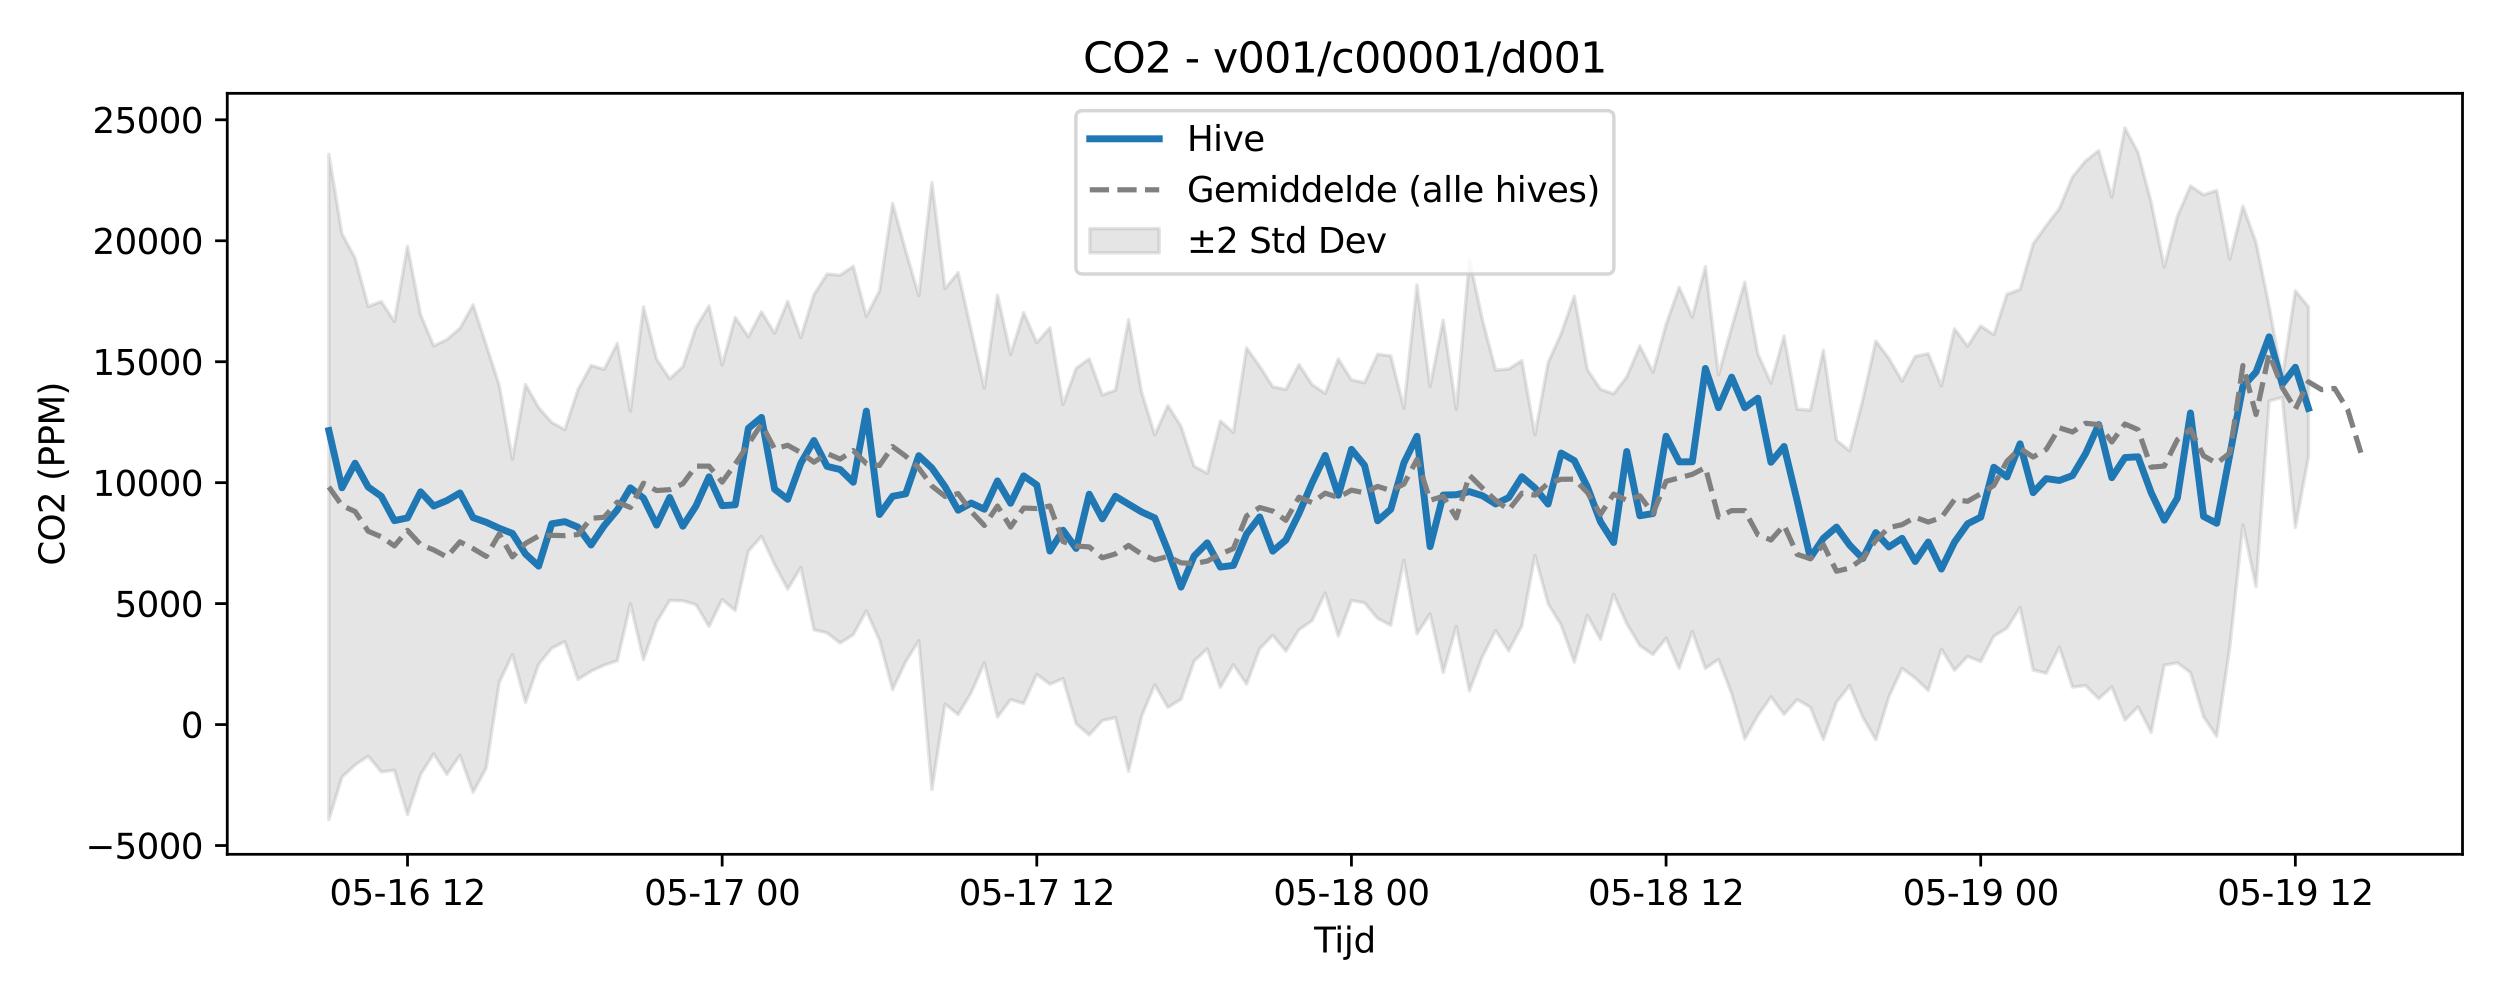 <?xml version="1.0" encoding="utf-8" standalone="no"?>
<!DOCTYPE svg PUBLIC "-//W3C//DTD SVG 1.1//EN"
  "http://www.w3.org/Graphics/SVG/1.1/DTD/svg11.dtd">
<svg xmlns:xlink="http://www.w3.org/1999/xlink" width="720pt" height="288pt" viewBox="0 0 720 288" xmlns="http://www.w3.org/2000/svg" version="1.1">
 <defs>
  <style type="text/css">*{stroke-linejoin: round; stroke-linecap: butt}</style>
 </defs>
 <g id="figure_1">
  <g id="patch_1">
   <path d="M 0 288 
L 720 288 
L 720 0 
L 0 0 
z
" style="fill: #ffffff"/>
  </g>
  <g id="axes_1">
   <g id="patch_2">
    <path d="M 65.45 246.04 
L 709.2 246.04 
L 709.2 26.88 
L 65.45 26.88 
z
" style="fill: #ffffff"/>
   </g>
   <g id="FillBetweenPolyCollection_1">
    <defs>
     <path id="m7e5bcd04ee" d="M 94.711 -243.594 
L 94.711 -51.922 
L 98.487 -64.164 
L 102.263 -67.696 
L 106.038 -70.227 
L 109.814 -65.694 
L 113.59 -66.175 
L 117.365 -53.387 
L 121.141 -64.97 
L 124.917 -70.873 
L 128.692 -64.982 
L 132.468 -70.476 
L 136.244 -59.813 
L 140.019 -66.804 
L 143.795 -91.47 
L 147.571 -99.486 
L 151.346 -85.721 
L 155.122 -96.659 
L 158.898 -101.308 
L 162.673 -103.199 
L 166.449 -92.316 
L 170.225 -94.684 
L 174 -96.439 
L 177.776 -97.696 
L 181.552 -114.084 
L 185.327 -98.012 
L 189.103 -108.879 
L 192.879 -115.066 
L 196.654 -114.958 
L 200.43 -113.868 
L 204.205 -107.589 
L 207.981 -115.346 
L 211.757 -112.155 
L 215.532 -129.236 
L 219.308 -133.543 
L 223.084 -125.409 
L 226.859 -118.309 
L 230.635 -124.544 
L 234.411 -106.637 
L 238.186 -105.705 
L 241.962 -102.801 
L 245.738 -105.194 
L 249.513 -112.061 
L 253.289 -103.623 
L 257.065 -89.389 
L 260.84 -97.438 
L 264.616 -103.489 
L 268.392 -60.61 
L 272.167 -85.217 
L 275.943 -82.195 
L 279.719 -88.502 
L 283.494 -97.087 
L 287.27 -81.496 
L 291.046 -86.486 
L 294.821 -85.393 
L 298.597 -93.774 
L 302.373 -90.931 
L 306.148 -92.563 
L 309.924 -79.528 
L 313.7 -76.344 
L 317.475 -80.465 
L 321.251 -81.334 
L 325.027 -65.903 
L 328.802 -81.763 
L 332.578 -90.772 
L 336.354 -84.257 
L 340.129 -86.598 
L 343.905 -97.609 
L 347.681 -101.098 
L 351.456 -90.055 
L 355.232 -96.554 
L 359.008 -90.985 
L 362.783 -101.137 
L 366.559 -105.014 
L 370.335 -100.477 
L 374.11 -106.615 
L 377.886 -109.271 
L 381.662 -117.225 
L 385.437 -104.787 
L 389.213 -115.076 
L 392.988 -114.368 
L 396.764 -109.854 
L 400.54 -107.94 
L 404.315 -126.655 
L 408.091 -105.477 
L 411.867 -111.17 
L 415.642 -94.335 
L 419.418 -107.558 
L 423.194 -89.057 
L 426.969 -99.004 
L 430.745 -106.38 
L 434.521 -100.55 
L 438.296 -107.745 
L 442.072 -128.007 
L 445.848 -114.125 
L 449.623 -107.976 
L 453.399 -97.292 
L 457.175 -110.755 
L 460.95 -103.85 
L 464.726 -116.826 
L 468.502 -108.381 
L 472.277 -102.057 
L 476.053 -99.458 
L 479.829 -104.203 
L 483.604 -95.532 
L 487.38 -106.114 
L 491.156 -95.494 
L 494.931 -98.111 
L 498.707 -88.274 
L 502.483 -75.185 
L 506.258 -81.908 
L 510.034 -87.305 
L 513.81 -82.26 
L 517.585 -86.531 
L 521.361 -84.303 
L 525.137 -75.047 
L 528.912 -85.761 
L 532.688 -90.575 
L 536.464 -81.465 
L 540.239 -74.988 
L 544.015 -87.355 
L 547.791 -95.524 
L 551.566 -92.714 
L 555.342 -89.153 
L 559.118 -101.03 
L 562.893 -94.96 
L 566.669 -98.956 
L 570.445 -97.463 
L 574.22 -104.774 
L 577.996 -107.079 
L 581.771 -113.07 
L 585.547 -95.026 
L 589.323 -94.114 
L 593.098 -101.659 
L 596.874 -90.105 
L 600.65 -90.571 
L 604.425 -86.756 
L 608.201 -90.157 
L 611.977 -80.61 
L 615.752 -84.43 
L 619.528 -77.086 
L 623.304 -96.419 
L 627.079 -97.096 
L 630.855 -94.296 
L 634.631 -81.573 
L 638.406 -75.954 
L 642.182 -101.644 
L 645.958 -136.823 
L 649.733 -119.06 
L 653.509 -172.513 
L 657.285 -173.565 
L 661.06 -136.109 
L 664.836 -156.439 
L 664.836 -199.62 
L 664.836 -199.62 
L 661.06 -204.244 
L 657.285 -179.197 
L 653.509 -199.811 
L 649.733 -218.192 
L 645.958 -228.609 
L 642.182 -213.417 
L 638.406 -233.15 
L 634.631 -231.897 
L 630.855 -234.45 
L 627.079 -225.65 
L 623.304 -211.122 
L 619.528 -229.819 
L 615.752 -244.087 
L 611.977 -251.158 
L 608.201 -231.259 
L 604.425 -244.641 
L 600.65 -241.64 
L 596.874 -237.058 
L 593.098 -227.938 
L 589.323 -223.046 
L 585.547 -217.723 
L 581.771 -204.636 
L 577.996 -203.256 
L 574.22 -191.615 
L 570.445 -194.122 
L 566.669 -188.303 
L 562.893 -193.283 
L 559.118 -176.864 
L 555.342 -186.15 
L 551.566 -185.352 
L 547.791 -178.275 
L 544.015 -184.773 
L 540.239 -189.777 
L 536.464 -172.798 
L 532.688 -158.169 
L 528.912 -161.219 
L 525.137 -187.154 
L 521.361 -169.896 
L 517.585 -170.165 
L 513.81 -191.211 
L 510.034 -177.655 
L 506.258 -186.115 
L 502.483 -206.71 
L 498.707 -193.614 
L 494.931 -180.063 
L 491.156 -211.194 
L 487.38 -196.664 
L 483.604 -205.276 
L 479.829 -194.558 
L 476.053 -180.811 
L 472.277 -188.342 
L 468.502 -179.464 
L 464.726 -174.556 
L 460.95 -175.899 
L 457.175 -181.556 
L 453.399 -202.719 
L 449.623 -191.953 
L 445.848 -183.532 
L 442.072 -162.787 
L 438.296 -184.149 
L 434.521 -181.744 
L 430.745 -181.421 
L 426.969 -195.799 
L 423.194 -213.248 
L 419.418 -170.132 
L 415.642 -195.783 
L 411.867 -176.68 
L 408.091 -205.919 
L 404.315 -170.486 
L 400.54 -185.491 
L 396.764 -186.006 
L 392.988 -177.776 
L 389.213 -178.605 
L 385.437 -184.628 
L 381.662 -174.722 
L 377.886 -177.218 
L 374.11 -183.003 
L 370.335 -175.836 
L 366.559 -176.603 
L 362.783 -182.518 
L 359.008 -187.818 
L 355.232 -163.47 
L 351.456 -166.779 
L 347.681 -151.697 
L 343.905 -153.739 
L 340.129 -165.234 
L 336.354 -171.193 
L 332.578 -162.746 
L 328.802 -175.031 
L 325.027 -195.927 
L 321.251 -175.615 
L 317.475 -174.246 
L 313.7 -184.636 
L 309.924 -181.943 
L 306.148 -171.52 
L 302.373 -193.622 
L 298.597 -189.305 
L 294.821 -197.972 
L 291.046 -185.922 
L 287.27 -203.016 
L 283.494 -176.248 
L 279.719 -192.835 
L 275.943 -209.479 
L 272.167 -204.866 
L 268.392 -235.44 
L 264.616 -202.851 
L 260.84 -215.826 
L 257.065 -229.396 
L 253.289 -204.226 
L 249.513 -196.92 
L 245.738 -211.309 
L 241.962 -208.769 
L 238.186 -209.078 
L 234.411 -203.144 
L 230.635 -190.796 
L 226.859 -201.214 
L 223.084 -192.038 
L 219.308 -198.181 
L 215.532 -190.987 
L 211.757 -196.584 
L 207.981 -182.957 
L 204.205 -199.916 
L 200.43 -193.663 
L 196.654 -182.402 
L 192.879 -178.887 
L 189.103 -184.567 
L 185.327 -199.667 
L 181.552 -169.621 
L 177.776 -189.096 
L 174 -181.621 
L 170.225 -182.762 
L 166.449 -175.771 
L 162.673 -164.275 
L 158.898 -166.335 
L 155.122 -170.628 
L 151.346 -177.264 
L 147.571 -155.763 
L 143.795 -176.991 
L 140.019 -188.7 
L 136.244 -200.196 
L 132.468 -193.436 
L 128.692 -190.216 
L 124.917 -188.375 
L 121.141 -197.322 
L 117.365 -217.115 
L 113.59 -195.411 
L 109.814 -201.14 
L 106.038 -199.782 
L 102.263 -213.688 
L 98.487 -220.651 
L 94.711 -243.594 
z
" style="stroke: #808080; stroke-opacity: 0.2"/>
    </defs>
    <g clip-path="url(#p4e54405ef0)">
     <use xlink:href="#m7e5bcd04ee" x="0" y="288" style="fill: #808080; fill-opacity: 0.2; stroke: #808080; stroke-opacity: 0.2"/>
    </g>
   </g>
   <g id="matplotlib.axis_1">
    <g id="xtick_1">
     <g id="line2d_1">
      <defs>
       <path id="m2f3c92dc41" d="M 0 0 
L 0 3.5 
" style="stroke: #000000; stroke-width: 0.8"/>
      </defs>
      <g>
       <use xlink:href="#m2f3c92dc41" x="117.365" y="246.04" style="stroke: #000000; stroke-width: 0.8"/>
      </g>
     </g>
     <g id="text_1">
      <!-- 05-16 12 -->
      <g transform="translate(94.885 260.638) scale(0.1 -0.1)">
       <defs>
        <path id="DejaVuSans-30" d="M 2034 4250 
Q 1547 4250 1301 3770 
Q 1056 3291 1056 2328 
Q 1056 1369 1301 889 
Q 1547 409 2034 409 
Q 2525 409 2770 889 
Q 3016 1369 3016 2328 
Q 3016 3291 2770 3770 
Q 2525 4250 2034 4250 
z
M 2034 4750 
Q 2819 4750 3233 4129 
Q 3647 3509 3647 2328 
Q 3647 1150 3233 529 
Q 2819 -91 2034 -91 
Q 1250 -91 836 529 
Q 422 1150 422 2328 
Q 422 3509 836 4129 
Q 1250 4750 2034 4750 
z
" transform="scale(0.016)"/>
        <path id="DejaVuSans-35" d="M 691 4666 
L 3169 4666 
L 3169 4134 
L 1269 4134 
L 1269 2991 
Q 1406 3038 1543 3061 
Q 1681 3084 1819 3084 
Q 2600 3084 3056 2656 
Q 3513 2228 3513 1497 
Q 3513 744 3044 326 
Q 2575 -91 1722 -91 
Q 1428 -91 1123 -41 
Q 819 9 494 109 
L 494 744 
Q 775 591 1075 516 
Q 1375 441 1709 441 
Q 2250 441 2565 725 
Q 2881 1009 2881 1497 
Q 2881 1984 2565 2268 
Q 2250 2553 1709 2553 
Q 1456 2553 1204 2497 
Q 953 2441 691 2322 
L 691 4666 
z
" transform="scale(0.016)"/>
        <path id="DejaVuSans-2d" d="M 313 2009 
L 1997 2009 
L 1997 1497 
L 313 1497 
L 313 2009 
z
" transform="scale(0.016)"/>
        <path id="DejaVuSans-31" d="M 794 531 
L 1825 531 
L 1825 4091 
L 703 3866 
L 703 4441 
L 1819 4666 
L 2450 4666 
L 2450 531 
L 3481 531 
L 3481 0 
L 794 0 
L 794 531 
z
" transform="scale(0.016)"/>
        <path id="DejaVuSans-36" d="M 2113 2584 
Q 1688 2584 1439 2293 
Q 1191 2003 1191 1497 
Q 1191 994 1439 701 
Q 1688 409 2113 409 
Q 2538 409 2786 701 
Q 3034 994 3034 1497 
Q 3034 2003 2786 2293 
Q 2538 2584 2113 2584 
z
M 3366 4563 
L 3366 3988 
Q 3128 4100 2886 4159 
Q 2644 4219 2406 4219 
Q 1781 4219 1451 3797 
Q 1122 3375 1075 2522 
Q 1259 2794 1537 2939 
Q 1816 3084 2150 3084 
Q 2853 3084 3261 2657 
Q 3669 2231 3669 1497 
Q 3669 778 3244 343 
Q 2819 -91 2113 -91 
Q 1303 -91 875 529 
Q 447 1150 447 2328 
Q 447 3434 972 4092 
Q 1497 4750 2381 4750 
Q 2619 4750 2861 4703 
Q 3103 4656 3366 4563 
z
" transform="scale(0.016)"/>
        <path id="DejaVuSans-20" transform="scale(0.016)"/>
        <path id="DejaVuSans-32" d="M 1228 531 
L 3431 531 
L 3431 0 
L 469 0 
L 469 531 
Q 828 903 1448 1529 
Q 2069 2156 2228 2338 
Q 2531 2678 2651 2914 
Q 2772 3150 2772 3378 
Q 2772 3750 2511 3984 
Q 2250 4219 1831 4219 
Q 1534 4219 1204 4116 
Q 875 4013 500 3803 
L 500 4441 
Q 881 4594 1212 4672 
Q 1544 4750 1819 4750 
Q 2544 4750 2975 4387 
Q 3406 4025 3406 3419 
Q 3406 3131 3298 2873 
Q 3191 2616 2906 2266 
Q 2828 2175 2409 1742 
Q 1991 1309 1228 531 
z
" transform="scale(0.016)"/>
       </defs>
       <use xlink:href="#DejaVuSans-30"/>
       <use xlink:href="#DejaVuSans-35" transform="translate(63.623 0)"/>
       <use xlink:href="#DejaVuSans-2d" transform="translate(127.246 0)"/>
       <use xlink:href="#DejaVuSans-31" transform="translate(163.33 0)"/>
       <use xlink:href="#DejaVuSans-36" transform="translate(226.953 0)"/>
       <use xlink:href="#DejaVuSans-20" transform="translate(290.576 0)"/>
       <use xlink:href="#DejaVuSans-31" transform="translate(322.363 0)"/>
       <use xlink:href="#DejaVuSans-32" transform="translate(385.986 0)"/>
      </g>
     </g>
    </g>
    <g id="xtick_2">
     <g id="line2d_2">
      <g>
       <use xlink:href="#m2f3c92dc41" x="207.981" y="246.04" style="stroke: #000000; stroke-width: 0.8"/>
      </g>
     </g>
     <g id="text_2">
      <!-- 05-17 00 -->
      <g transform="translate(185.501 260.638) scale(0.1 -0.1)">
       <defs>
        <path id="DejaVuSans-37" d="M 525 4666 
L 3525 4666 
L 3525 4397 
L 1831 0 
L 1172 0 
L 2766 4134 
L 525 4134 
L 525 4666 
z
" transform="scale(0.016)"/>
       </defs>
       <use xlink:href="#DejaVuSans-30"/>
       <use xlink:href="#DejaVuSans-35" transform="translate(63.623 0)"/>
       <use xlink:href="#DejaVuSans-2d" transform="translate(127.246 0)"/>
       <use xlink:href="#DejaVuSans-31" transform="translate(163.33 0)"/>
       <use xlink:href="#DejaVuSans-37" transform="translate(226.953 0)"/>
       <use xlink:href="#DejaVuSans-20" transform="translate(290.576 0)"/>
       <use xlink:href="#DejaVuSans-30" transform="translate(322.363 0)"/>
       <use xlink:href="#DejaVuSans-30" transform="translate(385.986 0)"/>
      </g>
     </g>
    </g>
    <g id="xtick_3">
     <g id="line2d_3">
      <g>
       <use xlink:href="#m2f3c92dc41" x="298.597" y="246.04" style="stroke: #000000; stroke-width: 0.8"/>
      </g>
     </g>
     <g id="text_3">
      <!-- 05-17 12 -->
      <g transform="translate(276.117 260.638) scale(0.1 -0.1)">
       <use xlink:href="#DejaVuSans-30"/>
       <use xlink:href="#DejaVuSans-35" transform="translate(63.623 0)"/>
       <use xlink:href="#DejaVuSans-2d" transform="translate(127.246 0)"/>
       <use xlink:href="#DejaVuSans-31" transform="translate(163.33 0)"/>
       <use xlink:href="#DejaVuSans-37" transform="translate(226.953 0)"/>
       <use xlink:href="#DejaVuSans-20" transform="translate(290.576 0)"/>
       <use xlink:href="#DejaVuSans-31" transform="translate(322.363 0)"/>
       <use xlink:href="#DejaVuSans-32" transform="translate(385.986 0)"/>
      </g>
     </g>
    </g>
    <g id="xtick_4">
     <g id="line2d_4">
      <g>
       <use xlink:href="#m2f3c92dc41" x="389.213" y="246.04" style="stroke: #000000; stroke-width: 0.8"/>
      </g>
     </g>
     <g id="text_4">
      <!-- 05-18 00 -->
      <g transform="translate(366.732 260.638) scale(0.1 -0.1)">
       <defs>
        <path id="DejaVuSans-38" d="M 2034 2216 
Q 1584 2216 1326 1975 
Q 1069 1734 1069 1313 
Q 1069 891 1326 650 
Q 1584 409 2034 409 
Q 2484 409 2743 651 
Q 3003 894 3003 1313 
Q 3003 1734 2745 1975 
Q 2488 2216 2034 2216 
z
M 1403 2484 
Q 997 2584 770 2862 
Q 544 3141 544 3541 
Q 544 4100 942 4425 
Q 1341 4750 2034 4750 
Q 2731 4750 3128 4425 
Q 3525 4100 3525 3541 
Q 3525 3141 3298 2862 
Q 3072 2584 2669 2484 
Q 3125 2378 3379 2068 
Q 3634 1759 3634 1313 
Q 3634 634 3220 271 
Q 2806 -91 2034 -91 
Q 1263 -91 848 271 
Q 434 634 434 1313 
Q 434 1759 690 2068 
Q 947 2378 1403 2484 
z
M 1172 3481 
Q 1172 3119 1398 2916 
Q 1625 2713 2034 2713 
Q 2441 2713 2670 2916 
Q 2900 3119 2900 3481 
Q 2900 3844 2670 4047 
Q 2441 4250 2034 4250 
Q 1625 4250 1398 4047 
Q 1172 3844 1172 3481 
z
" transform="scale(0.016)"/>
       </defs>
       <use xlink:href="#DejaVuSans-30"/>
       <use xlink:href="#DejaVuSans-35" transform="translate(63.623 0)"/>
       <use xlink:href="#DejaVuSans-2d" transform="translate(127.246 0)"/>
       <use xlink:href="#DejaVuSans-31" transform="translate(163.33 0)"/>
       <use xlink:href="#DejaVuSans-38" transform="translate(226.953 0)"/>
       <use xlink:href="#DejaVuSans-20" transform="translate(290.576 0)"/>
       <use xlink:href="#DejaVuSans-30" transform="translate(322.363 0)"/>
       <use xlink:href="#DejaVuSans-30" transform="translate(385.986 0)"/>
      </g>
     </g>
    </g>
    <g id="xtick_5">
     <g id="line2d_5">
      <g>
       <use xlink:href="#m2f3c92dc41" x="479.829" y="246.04" style="stroke: #000000; stroke-width: 0.8"/>
      </g>
     </g>
     <g id="text_5">
      <!-- 05-18 12 -->
      <g transform="translate(457.348 260.638) scale(0.1 -0.1)">
       <use xlink:href="#DejaVuSans-30"/>
       <use xlink:href="#DejaVuSans-35" transform="translate(63.623 0)"/>
       <use xlink:href="#DejaVuSans-2d" transform="translate(127.246 0)"/>
       <use xlink:href="#DejaVuSans-31" transform="translate(163.33 0)"/>
       <use xlink:href="#DejaVuSans-38" transform="translate(226.953 0)"/>
       <use xlink:href="#DejaVuSans-20" transform="translate(290.576 0)"/>
       <use xlink:href="#DejaVuSans-31" transform="translate(322.363 0)"/>
       <use xlink:href="#DejaVuSans-32" transform="translate(385.986 0)"/>
      </g>
     </g>
    </g>
    <g id="xtick_6">
     <g id="line2d_6">
      <g>
       <use xlink:href="#m2f3c92dc41" x="570.445" y="246.04" style="stroke: #000000; stroke-width: 0.8"/>
      </g>
     </g>
     <g id="text_6">
      <!-- 05-19 00 -->
      <g transform="translate(547.964 260.638) scale(0.1 -0.1)">
       <defs>
        <path id="DejaVuSans-39" d="M 703 97 
L 703 672 
Q 941 559 1184 500 
Q 1428 441 1663 441 
Q 2288 441 2617 861 
Q 2947 1281 2994 2138 
Q 2813 1869 2534 1725 
Q 2256 1581 1919 1581 
Q 1219 1581 811 2004 
Q 403 2428 403 3163 
Q 403 3881 828 4315 
Q 1253 4750 1959 4750 
Q 2769 4750 3195 4129 
Q 3622 3509 3622 2328 
Q 3622 1225 3098 567 
Q 2575 -91 1691 -91 
Q 1453 -91 1209 -44 
Q 966 3 703 97 
z
M 1959 2075 
Q 2384 2075 2632 2365 
Q 2881 2656 2881 3163 
Q 2881 3666 2632 3958 
Q 2384 4250 1959 4250 
Q 1534 4250 1286 3958 
Q 1038 3666 1038 3163 
Q 1038 2656 1286 2365 
Q 1534 2075 1959 2075 
z
" transform="scale(0.016)"/>
       </defs>
       <use xlink:href="#DejaVuSans-30"/>
       <use xlink:href="#DejaVuSans-35" transform="translate(63.623 0)"/>
       <use xlink:href="#DejaVuSans-2d" transform="translate(127.246 0)"/>
       <use xlink:href="#DejaVuSans-31" transform="translate(163.33 0)"/>
       <use xlink:href="#DejaVuSans-39" transform="translate(226.953 0)"/>
       <use xlink:href="#DejaVuSans-20" transform="translate(290.576 0)"/>
       <use xlink:href="#DejaVuSans-30" transform="translate(322.363 0)"/>
       <use xlink:href="#DejaVuSans-30" transform="translate(385.986 0)"/>
      </g>
     </g>
    </g>
    <g id="xtick_7">
     <g id="line2d_7">
      <g>
       <use xlink:href="#m2f3c92dc41" x="661.06" y="246.04" style="stroke: #000000; stroke-width: 0.8"/>
      </g>
     </g>
     <g id="text_7">
      <!-- 05-19 12 -->
      <g transform="translate(638.58 260.638) scale(0.1 -0.1)">
       <use xlink:href="#DejaVuSans-30"/>
       <use xlink:href="#DejaVuSans-35" transform="translate(63.623 0)"/>
       <use xlink:href="#DejaVuSans-2d" transform="translate(127.246 0)"/>
       <use xlink:href="#DejaVuSans-31" transform="translate(163.33 0)"/>
       <use xlink:href="#DejaVuSans-39" transform="translate(226.953 0)"/>
       <use xlink:href="#DejaVuSans-20" transform="translate(290.576 0)"/>
       <use xlink:href="#DejaVuSans-31" transform="translate(322.363 0)"/>
       <use xlink:href="#DejaVuSans-32" transform="translate(385.986 0)"/>
      </g>
     </g>
    </g>
    <g id="text_8">
     <!-- Tijd -->
     <g transform="translate(378.475 274.317) scale(0.1 -0.1)">
      <defs>
       <path id="DejaVuSans-54" d="M -19 4666 
L 3928 4666 
L 3928 4134 
L 2272 4134 
L 2272 0 
L 1638 0 
L 1638 4134 
L -19 4134 
L -19 4666 
z
" transform="scale(0.016)"/>
       <path id="DejaVuSans-69" d="M 603 3500 
L 1178 3500 
L 1178 0 
L 603 0 
L 603 3500 
z
M 603 4863 
L 1178 4863 
L 1178 4134 
L 603 4134 
L 603 4863 
z
" transform="scale(0.016)"/>
       <path id="DejaVuSans-6a" d="M 603 3500 
L 1178 3500 
L 1178 -63 
Q 1178 -731 923 -1031 
Q 669 -1331 103 -1331 
L -116 -1331 
L -116 -844 
L 38 -844 
Q 366 -844 484 -692 
Q 603 -541 603 -63 
L 603 3500 
z
M 603 4863 
L 1178 4863 
L 1178 4134 
L 603 4134 
L 603 4863 
z
" transform="scale(0.016)"/>
       <path id="DejaVuSans-64" d="M 2906 2969 
L 2906 4863 
L 3481 4863 
L 3481 0 
L 2906 0 
L 2906 525 
Q 2725 213 2448 61 
Q 2172 -91 1784 -91 
Q 1150 -91 751 415 
Q 353 922 353 1747 
Q 353 2572 751 3078 
Q 1150 3584 1784 3584 
Q 2172 3584 2448 3432 
Q 2725 3281 2906 2969 
z
M 947 1747 
Q 947 1113 1208 752 
Q 1469 391 1925 391 
Q 2381 391 2643 752 
Q 2906 1113 2906 1747 
Q 2906 2381 2643 2742 
Q 2381 3103 1925 3103 
Q 1469 3103 1208 2742 
Q 947 2381 947 1747 
z
" transform="scale(0.016)"/>
      </defs>
      <use xlink:href="#DejaVuSans-54"/>
      <use xlink:href="#DejaVuSans-69" transform="translate(57.959 0)"/>
      <use xlink:href="#DejaVuSans-6a" transform="translate(85.742 0)"/>
      <use xlink:href="#DejaVuSans-64" transform="translate(113.525 0)"/>
     </g>
    </g>
   </g>
   <g id="matplotlib.axis_2">
    <g id="ytick_1">
     <g id="line2d_8">
      <defs>
       <path id="me563802838" d="M 0 0 
L -3.5 0 
" style="stroke: #000000; stroke-width: 0.8"/>
      </defs>
      <g>
       <use xlink:href="#me563802838" x="65.45" y="243.512" style="stroke: #000000; stroke-width: 0.8"/>
      </g>
     </g>
     <g id="text_9">
      <!-- −5000 -->
      <g transform="translate(24.62 247.311) scale(0.1 -0.1)">
       <defs>
        <path id="DejaVuSans-2212" d="M 678 2272 
L 4684 2272 
L 4684 1741 
L 678 1741 
L 678 2272 
z
" transform="scale(0.016)"/>
       </defs>
       <use xlink:href="#DejaVuSans-2212"/>
       <use xlink:href="#DejaVuSans-35" transform="translate(83.789 0)"/>
       <use xlink:href="#DejaVuSans-30" transform="translate(147.412 0)"/>
       <use xlink:href="#DejaVuSans-30" transform="translate(211.035 0)"/>
       <use xlink:href="#DejaVuSans-30" transform="translate(274.658 0)"/>
      </g>
     </g>
    </g>
    <g id="ytick_2">
     <g id="line2d_9">
      <g>
       <use xlink:href="#me563802838" x="65.45" y="208.677" style="stroke: #000000; stroke-width: 0.8"/>
      </g>
     </g>
     <g id="text_10">
      <!-- 0 -->
      <g transform="translate(52.087 212.477) scale(0.1 -0.1)">
       <use xlink:href="#DejaVuSans-30"/>
      </g>
     </g>
    </g>
    <g id="ytick_3">
     <g id="line2d_10">
      <g>
       <use xlink:href="#me563802838" x="65.45" y="173.843" style="stroke: #000000; stroke-width: 0.8"/>
      </g>
     </g>
     <g id="text_11">
      <!-- 5000 -->
      <g transform="translate(33 177.642) scale(0.1 -0.1)">
       <use xlink:href="#DejaVuSans-35"/>
       <use xlink:href="#DejaVuSans-30" transform="translate(63.623 0)"/>
       <use xlink:href="#DejaVuSans-30" transform="translate(127.246 0)"/>
       <use xlink:href="#DejaVuSans-30" transform="translate(190.869 0)"/>
      </g>
     </g>
    </g>
    <g id="ytick_4">
     <g id="line2d_11">
      <g>
       <use xlink:href="#me563802838" x="65.45" y="139.009" style="stroke: #000000; stroke-width: 0.8"/>
      </g>
     </g>
     <g id="text_12">
      <!-- 10000 -->
      <g transform="translate(26.637 142.808) scale(0.1 -0.1)">
       <use xlink:href="#DejaVuSans-31"/>
       <use xlink:href="#DejaVuSans-30" transform="translate(63.623 0)"/>
       <use xlink:href="#DejaVuSans-30" transform="translate(127.246 0)"/>
       <use xlink:href="#DejaVuSans-30" transform="translate(190.869 0)"/>
       <use xlink:href="#DejaVuSans-30" transform="translate(254.492 0)"/>
      </g>
     </g>
    </g>
    <g id="ytick_5">
     <g id="line2d_12">
      <g>
       <use xlink:href="#me563802838" x="65.45" y="104.174" style="stroke: #000000; stroke-width: 0.8"/>
      </g>
     </g>
     <g id="text_13">
      <!-- 15000 -->
      <g transform="translate(26.637 107.974) scale(0.1 -0.1)">
       <use xlink:href="#DejaVuSans-31"/>
       <use xlink:href="#DejaVuSans-35" transform="translate(63.623 0)"/>
       <use xlink:href="#DejaVuSans-30" transform="translate(127.246 0)"/>
       <use xlink:href="#DejaVuSans-30" transform="translate(190.869 0)"/>
       <use xlink:href="#DejaVuSans-30" transform="translate(254.492 0)"/>
      </g>
     </g>
    </g>
    <g id="ytick_6">
     <g id="line2d_13">
      <g>
       <use xlink:href="#me563802838" x="65.45" y="69.34" style="stroke: #000000; stroke-width: 0.8"/>
      </g>
     </g>
     <g id="text_14">
      <!-- 20000 -->
      <g transform="translate(26.637 73.139) scale(0.1 -0.1)">
       <use xlink:href="#DejaVuSans-32"/>
       <use xlink:href="#DejaVuSans-30" transform="translate(63.623 0)"/>
       <use xlink:href="#DejaVuSans-30" transform="translate(127.246 0)"/>
       <use xlink:href="#DejaVuSans-30" transform="translate(190.869 0)"/>
       <use xlink:href="#DejaVuSans-30" transform="translate(254.492 0)"/>
      </g>
     </g>
    </g>
    <g id="ytick_7">
     <g id="line2d_14">
      <g>
       <use xlink:href="#me563802838" x="65.45" y="34.506" style="stroke: #000000; stroke-width: 0.8"/>
      </g>
     </g>
     <g id="text_15">
      <!-- 25000 -->
      <g transform="translate(26.637 38.305) scale(0.1 -0.1)">
       <use xlink:href="#DejaVuSans-32"/>
       <use xlink:href="#DejaVuSans-35" transform="translate(63.623 0)"/>
       <use xlink:href="#DejaVuSans-30" transform="translate(127.246 0)"/>
       <use xlink:href="#DejaVuSans-30" transform="translate(190.869 0)"/>
       <use xlink:href="#DejaVuSans-30" transform="translate(254.492 0)"/>
      </g>
     </g>
    </g>
    <g id="text_16">
     <!-- CO2 (PPM) -->
     <g transform="translate(18.541 162.903) rotate(-90) scale(0.1 -0.1)">
      <defs>
       <path id="DejaVuSans-43" d="M 4122 4306 
L 4122 3641 
Q 3803 3938 3442 4084 
Q 3081 4231 2675 4231 
Q 1875 4231 1450 3742 
Q 1025 3253 1025 2328 
Q 1025 1406 1450 917 
Q 1875 428 2675 428 
Q 3081 428 3442 575 
Q 3803 722 4122 1019 
L 4122 359 
Q 3791 134 3420 21 
Q 3050 -91 2638 -91 
Q 1578 -91 968 557 
Q 359 1206 359 2328 
Q 359 3453 968 4101 
Q 1578 4750 2638 4750 
Q 3056 4750 3426 4639 
Q 3797 4528 4122 4306 
z
" transform="scale(0.016)"/>
       <path id="DejaVuSans-4f" d="M 2522 4238 
Q 1834 4238 1429 3725 
Q 1025 3213 1025 2328 
Q 1025 1447 1429 934 
Q 1834 422 2522 422 
Q 3209 422 3611 934 
Q 4013 1447 4013 2328 
Q 4013 3213 3611 3725 
Q 3209 4238 2522 4238 
z
M 2522 4750 
Q 3503 4750 4090 4092 
Q 4678 3434 4678 2328 
Q 4678 1225 4090 567 
Q 3503 -91 2522 -91 
Q 1538 -91 948 565 
Q 359 1222 359 2328 
Q 359 3434 948 4092 
Q 1538 4750 2522 4750 
z
" transform="scale(0.016)"/>
       <path id="DejaVuSans-28" d="M 1984 4856 
Q 1566 4138 1362 3434 
Q 1159 2731 1159 2009 
Q 1159 1288 1364 580 
Q 1569 -128 1984 -844 
L 1484 -844 
Q 1016 -109 783 600 
Q 550 1309 550 2009 
Q 550 2706 781 3412 
Q 1013 4119 1484 4856 
L 1984 4856 
z
" transform="scale(0.016)"/>
       <path id="DejaVuSans-50" d="M 1259 4147 
L 1259 2394 
L 2053 2394 
Q 2494 2394 2734 2622 
Q 2975 2850 2975 3272 
Q 2975 3691 2734 3919 
Q 2494 4147 2053 4147 
L 1259 4147 
z
M 628 4666 
L 2053 4666 
Q 2838 4666 3239 4311 
Q 3641 3956 3641 3272 
Q 3641 2581 3239 2228 
Q 2838 1875 2053 1875 
L 1259 1875 
L 1259 0 
L 628 0 
L 628 4666 
z
" transform="scale(0.016)"/>
       <path id="DejaVuSans-4d" d="M 628 4666 
L 1569 4666 
L 2759 1491 
L 3956 4666 
L 4897 4666 
L 4897 0 
L 4281 0 
L 4281 4097 
L 3078 897 
L 2444 897 
L 1241 4097 
L 1241 0 
L 628 0 
L 628 4666 
z
" transform="scale(0.016)"/>
       <path id="DejaVuSans-29" d="M 513 4856 
L 1013 4856 
Q 1481 4119 1714 3412 
Q 1947 2706 1947 2009 
Q 1947 1309 1714 600 
Q 1481 -109 1013 -844 
L 513 -844 
Q 928 -128 1133 580 
Q 1338 1288 1338 2009 
Q 1338 2731 1133 3434 
Q 928 4138 513 4856 
z
" transform="scale(0.016)"/>
      </defs>
      <use xlink:href="#DejaVuSans-43"/>
      <use xlink:href="#DejaVuSans-4f" transform="translate(69.824 0)"/>
      <use xlink:href="#DejaVuSans-32" transform="translate(148.535 0)"/>
      <use xlink:href="#DejaVuSans-20" transform="translate(212.158 0)"/>
      <use xlink:href="#DejaVuSans-28" transform="translate(243.945 0)"/>
      <use xlink:href="#DejaVuSans-50" transform="translate(282.959 0)"/>
      <use xlink:href="#DejaVuSans-50" transform="translate(343.262 0)"/>
      <use xlink:href="#DejaVuSans-4d" transform="translate(403.564 0)"/>
      <use xlink:href="#DejaVuSans-29" transform="translate(489.844 0)"/>
     </g>
    </g>
   </g>
   <g id="line2d_15">
    <path d="M 94.711 124.013 
L 98.487 140.476 
L 102.263 133.407 
L 106.038 140.267 
L 109.814 142.919 
L 113.59 149.944 
L 117.365 149.139 
L 121.141 141.656 
L 124.917 145.736 
L 128.692 144.169 
L 132.468 141.965 
L 136.244 149.069 
L 140.019 150.411 
L 143.795 152.151 
L 147.571 153.616 
L 151.346 159.552 
L 155.122 163.037 
L 158.898 150.848 
L 162.673 150.237 
L 166.449 151.825 
L 170.225 156.951 
L 174 151.398 
L 177.776 146.846 
L 181.552 140.504 
L 185.327 143.47 
L 189.103 151.236 
L 192.879 143.289 
L 196.654 151.549 
L 200.43 145.753 
L 204.205 137.33 
L 207.981 145.634 
L 211.757 145.381 
L 215.532 123.354 
L 219.308 120.217 
L 223.084 140.876 
L 226.859 143.79 
L 230.635 133.407 
L 234.411 126.869 
L 238.186 134.32 
L 241.962 135.214 
L 245.738 138.883 
L 249.513 118.403 
L 253.289 148.174 
L 257.065 142.931 
L 260.84 142.22 
L 264.616 131.243 
L 268.392 134.805 
L 272.167 140.168 
L 275.943 146.941 
L 279.719 144.882 
L 283.494 146.651 
L 287.27 138.514 
L 291.046 144.931 
L 294.821 137.058 
L 298.597 139.681 
L 302.373 158.695 
L 306.148 152.72 
L 309.924 157.938 
L 313.7 142.339 
L 317.475 149.414 
L 321.251 142.926 
L 328.802 147.456 
L 332.578 149.176 
L 336.354 158.576 
L 340.129 169.085 
L 343.905 160.135 
L 347.681 156.339 
L 351.456 163.318 
L 355.232 162.835 
L 359.008 153.806 
L 362.783 148.876 
L 366.559 158.734 
L 370.335 155.532 
L 374.11 147.896 
L 377.886 139.067 
L 381.662 131.173 
L 385.437 142.629 
L 389.213 129.422 
L 392.988 134.02 
L 396.764 149.986 
L 400.54 146.677 
L 404.315 133.328 
L 408.091 125.658 
L 411.867 157.425 
L 415.642 142.576 
L 419.418 142.485 
L 423.194 141.589 
L 426.969 142.785 
L 430.745 145.137 
L 434.521 143.291 
L 438.296 137.305 
L 442.072 140.541 
L 445.848 145.165 
L 449.623 130.481 
L 453.399 132.655 
L 457.175 140.263 
L 460.95 150.299 
L 464.726 156.238 
L 468.502 130.039 
L 472.277 148.55 
L 476.053 147.892 
L 479.829 125.649 
L 483.604 133.017 
L 487.38 132.999 
L 491.156 106.111 
L 494.931 117.411 
L 498.707 108.623 
L 502.483 117.418 
L 506.258 114.684 
L 510.034 133.129 
L 513.81 128.593 
L 517.585 144.25 
L 521.361 160.634 
L 525.137 155.016 
L 528.912 151.807 
L 532.688 156.981 
L 536.464 160.859 
L 540.239 153.398 
L 544.015 157.524 
L 547.791 155.042 
L 551.566 161.693 
L 555.342 156.108 
L 559.118 163.887 
L 562.893 156.143 
L 566.669 150.845 
L 570.445 148.939 
L 574.22 134.571 
L 577.996 137.348 
L 581.771 127.832 
L 585.547 141.888 
L 589.323 137.845 
L 593.098 138.379 
L 596.874 136.967 
L 600.65 130.635 
L 604.425 122.291 
L 608.201 137.567 
L 611.977 131.784 
L 615.752 131.554 
L 619.528 141.858 
L 623.304 149.807 
L 627.079 143.449 
L 630.855 118.937 
L 634.631 148.734 
L 638.406 150.704 
L 645.958 111.25 
L 649.733 107.177 
L 653.509 97.012 
L 657.285 110.623 
L 661.06 105.779 
L 664.836 117.604 
L 664.836 117.604 
" clip-path="url(#p4e54405ef0)" style="fill: none; stroke: #1f77b4; stroke-width: 2; stroke-linecap: square"/>
   </g>
   <g id="line2d_16">
    <path d="M 94.711 140.242 
L 98.487 145.592 
L 102.263 147.308 
L 106.038 152.996 
L 109.814 154.583 
L 113.59 157.207 
L 117.365 152.749 
L 121.141 156.854 
L 124.917 158.376 
L 128.692 160.401 
L 132.468 156.044 
L 136.244 157.996 
L 140.019 160.248 
L 143.795 153.77 
L 147.571 160.376 
L 151.346 156.507 
L 155.122 154.357 
L 158.898 154.178 
L 162.673 154.263 
L 166.449 153.956 
L 170.225 149.277 
L 174 148.97 
L 177.776 144.604 
L 181.552 146.148 
L 185.327 139.16 
L 189.103 141.277 
L 192.879 141.023 
L 196.654 139.32 
L 200.43 134.234 
L 204.205 134.248 
L 207.981 138.848 
L 211.757 133.63 
L 219.308 122.138 
L 223.084 129.277 
L 226.859 128.238 
L 230.635 130.33 
L 234.411 133.11 
L 238.186 130.609 
L 241.962 132.215 
L 245.738 129.748 
L 249.513 133.51 
L 253.289 134.076 
L 257.065 128.607 
L 260.84 131.368 
L 264.616 134.83 
L 268.392 139.975 
L 272.167 142.959 
L 275.943 142.163 
L 279.719 147.331 
L 283.494 151.333 
L 287.27 145.744 
L 291.046 151.796 
L 294.821 146.317 
L 298.597 146.46 
L 302.373 145.723 
L 306.148 155.958 
L 309.924 157.264 
L 313.7 157.51 
L 317.475 160.645 
L 321.251 159.526 
L 325.027 157.085 
L 328.802 159.603 
L 332.578 161.241 
L 336.354 160.275 
L 340.129 162.084 
L 343.905 162.326 
L 347.681 161.602 
L 351.456 159.583 
L 355.232 157.988 
L 359.008 148.598 
L 362.783 146.172 
L 366.559 147.191 
L 370.335 149.844 
L 374.11 143.191 
L 377.886 144.755 
L 381.662 142.027 
L 385.437 143.292 
L 389.213 141.16 
L 392.988 141.928 
L 396.764 140.07 
L 400.54 141.285 
L 404.315 139.43 
L 408.091 132.302 
L 411.867 144.075 
L 415.642 142.941 
L 419.418 149.155 
L 423.194 136.848 
L 426.969 140.599 
L 430.745 144.1 
L 434.521 146.853 
L 438.296 142.053 
L 442.072 142.603 
L 445.848 139.171 
L 449.623 138.035 
L 453.399 137.995 
L 457.175 141.844 
L 460.95 148.125 
L 464.726 142.309 
L 468.502 144.077 
L 472.277 142.8 
L 476.053 147.865 
L 479.829 138.62 
L 487.38 136.611 
L 491.156 134.656 
L 494.931 148.913 
L 498.707 147.056 
L 502.483 147.052 
L 506.258 153.989 
L 510.034 155.52 
L 513.81 151.264 
L 517.585 159.652 
L 521.361 160.9 
L 525.137 156.899 
L 528.912 164.51 
L 532.688 163.628 
L 536.464 160.868 
L 540.239 155.617 
L 544.015 151.936 
L 547.791 151.1 
L 551.566 148.967 
L 555.342 150.348 
L 559.118 149.053 
L 562.893 143.879 
L 566.669 144.371 
L 570.445 142.207 
L 574.22 139.806 
L 577.996 132.832 
L 581.771 129.147 
L 585.547 131.626 
L 589.323 129.42 
L 593.098 123.201 
L 596.874 124.419 
L 600.65 121.895 
L 604.425 122.302 
L 608.201 127.292 
L 611.977 122.116 
L 615.752 123.741 
L 619.528 134.547 
L 623.304 134.229 
L 627.079 126.627 
L 630.855 123.627 
L 634.631 131.265 
L 638.406 133.448 
L 642.182 130.469 
L 645.958 105.284 
L 649.733 119.374 
L 653.509 101.838 
L 657.285 111.619 
L 661.06 117.824 
L 664.836 109.971 
L 668.612 112.218 
L 672.387 111.863 
L 676.163 118.078 
L 679.939 130.377 
L 679.939 130.377 
" clip-path="url(#p4e54405ef0)" style="fill: none; stroke-dasharray: 5.55,2.4; stroke-dashoffset: 0; stroke: #808080; stroke-width: 1.5"/>
   </g>
   <g id="patch_3">
    <path d="M 65.45 246.04 
L 65.45 26.88 
" style="fill: none; stroke: #000000; stroke-width: 0.8; stroke-linejoin: miter; stroke-linecap: square"/>
   </g>
   <g id="patch_4">
    <path d="M 709.2 246.04 
L 709.2 26.88 
" style="fill: none; stroke: #000000; stroke-width: 0.8; stroke-linejoin: miter; stroke-linecap: square"/>
   </g>
   <g id="patch_5">
    <path d="M 65.45 246.04 
L 709.2 246.04 
" style="fill: none; stroke: #000000; stroke-width: 0.8; stroke-linejoin: miter; stroke-linecap: square"/>
   </g>
   <g id="patch_6">
    <path d="M 65.45 26.88 
L 709.2 26.88 
" style="fill: none; stroke: #000000; stroke-width: 0.8; stroke-linejoin: miter; stroke-linecap: square"/>
   </g>
   <g id="text_17">
    <!-- CO2 - v001/c00001/d001 -->
    <g transform="translate(311.922 20.88) scale(0.12 -0.12)">
     <defs>
      <path id="DejaVuSans-76" d="M 191 3500 
L 800 3500 
L 1894 563 
L 2988 3500 
L 3597 3500 
L 2284 0 
L 1503 0 
L 191 3500 
z
" transform="scale(0.016)"/>
      <path id="DejaVuSans-2f" d="M 1625 4666 
L 2156 4666 
L 531 -594 
L 0 -594 
L 1625 4666 
z
" transform="scale(0.016)"/>
      <path id="DejaVuSans-63" d="M 3122 3366 
L 3122 2828 
Q 2878 2963 2633 3030 
Q 2388 3097 2138 3097 
Q 1578 3097 1268 2742 
Q 959 2388 959 1747 
Q 959 1106 1268 751 
Q 1578 397 2138 397 
Q 2388 397 2633 464 
Q 2878 531 3122 666 
L 3122 134 
Q 2881 22 2623 -34 
Q 2366 -91 2075 -91 
Q 1284 -91 818 406 
Q 353 903 353 1747 
Q 353 2603 823 3093 
Q 1294 3584 2113 3584 
Q 2378 3584 2631 3529 
Q 2884 3475 3122 3366 
z
" transform="scale(0.016)"/>
     </defs>
     <use xlink:href="#DejaVuSans-43"/>
     <use xlink:href="#DejaVuSans-4f" transform="translate(69.824 0)"/>
     <use xlink:href="#DejaVuSans-32" transform="translate(148.535 0)"/>
     <use xlink:href="#DejaVuSans-20" transform="translate(212.158 0)"/>
     <use xlink:href="#DejaVuSans-2d" transform="translate(243.945 0)"/>
     <use xlink:href="#DejaVuSans-20" transform="translate(280.029 0)"/>
     <use xlink:href="#DejaVuSans-76" transform="translate(311.816 0)"/>
     <use xlink:href="#DejaVuSans-30" transform="translate(370.996 0)"/>
     <use xlink:href="#DejaVuSans-30" transform="translate(434.619 0)"/>
     <use xlink:href="#DejaVuSans-31" transform="translate(498.242 0)"/>
     <use xlink:href="#DejaVuSans-2f" transform="translate(561.865 0)"/>
     <use xlink:href="#DejaVuSans-63" transform="translate(595.557 0)"/>
     <use xlink:href="#DejaVuSans-30" transform="translate(650.537 0)"/>
     <use xlink:href="#DejaVuSans-30" transform="translate(714.16 0)"/>
     <use xlink:href="#DejaVuSans-30" transform="translate(777.783 0)"/>
     <use xlink:href="#DejaVuSans-30" transform="translate(841.406 0)"/>
     <use xlink:href="#DejaVuSans-31" transform="translate(905.029 0)"/>
     <use xlink:href="#DejaVuSans-2f" transform="translate(968.652 0)"/>
     <use xlink:href="#DejaVuSans-64" transform="translate(1002.344 0)"/>
     <use xlink:href="#DejaVuSans-30" transform="translate(1065.82 0)"/>
     <use xlink:href="#DejaVuSans-30" transform="translate(1129.443 0)"/>
     <use xlink:href="#DejaVuSans-31" transform="translate(1193.066 0)"/>
    </g>
   </g>
   <g id="legend_1">
    <g id="patch_7">
     <path d="M 311.853 78.914 
L 462.797 78.914 
Q 464.797 78.914 464.797 76.914 
L 464.797 33.88 
Q 464.797 31.88 462.797 31.88 
L 311.853 31.88 
Q 309.853 31.88 309.853 33.88 
L 309.853 76.914 
Q 309.853 78.914 311.853 78.914 
z
" style="fill: #ffffff; opacity: 0.8; stroke: #cccccc; stroke-linejoin: miter"/>
    </g>
    <g id="line2d_17">
     <path d="M 313.853 39.978 
L 323.853 39.978 
L 333.853 39.978 
" style="fill: none; stroke: #1f77b4; stroke-width: 2; stroke-linecap: square"/>
    </g>
    <g id="text_18">
     <!-- Hive -->
     <g transform="translate(341.853 43.478) scale(0.1 -0.1)">
      <defs>
       <path id="DejaVuSans-48" d="M 628 4666 
L 1259 4666 
L 1259 2753 
L 3553 2753 
L 3553 4666 
L 4184 4666 
L 4184 0 
L 3553 0 
L 3553 2222 
L 1259 2222 
L 1259 0 
L 628 0 
L 628 4666 
z
" transform="scale(0.016)"/>
       <path id="DejaVuSans-65" d="M 3597 1894 
L 3597 1613 
L 953 1613 
Q 991 1019 1311 708 
Q 1631 397 2203 397 
Q 2534 397 2845 478 
Q 3156 559 3463 722 
L 3463 178 
Q 3153 47 2828 -22 
Q 2503 -91 2169 -91 
Q 1331 -91 842 396 
Q 353 884 353 1716 
Q 353 2575 817 3079 
Q 1281 3584 2069 3584 
Q 2775 3584 3186 3129 
Q 3597 2675 3597 1894 
z
M 3022 2063 
Q 3016 2534 2758 2815 
Q 2500 3097 2075 3097 
Q 1594 3097 1305 2825 
Q 1016 2553 972 2059 
L 3022 2063 
z
" transform="scale(0.016)"/>
      </defs>
      <use xlink:href="#DejaVuSans-48"/>
      <use xlink:href="#DejaVuSans-69" transform="translate(75.195 0)"/>
      <use xlink:href="#DejaVuSans-76" transform="translate(102.979 0)"/>
      <use xlink:href="#DejaVuSans-65" transform="translate(162.158 0)"/>
     </g>
    </g>
    <g id="line2d_18">
     <path d="M 313.853 54.657 
L 323.853 54.657 
L 333.853 54.657 
" style="fill: none; stroke-dasharray: 5.55,2.4; stroke-dashoffset: 0; stroke: #808080; stroke-width: 1.5"/>
    </g>
    <g id="text_19">
     <!-- Gemiddelde (alle hives) -->
     <g transform="translate(341.853 58.157) scale(0.1 -0.1)">
      <defs>
       <path id="DejaVuSans-47" d="M 3809 666 
L 3809 1919 
L 2778 1919 
L 2778 2438 
L 4434 2438 
L 4434 434 
Q 4069 175 3628 42 
Q 3188 -91 2688 -91 
Q 1594 -91 976 548 
Q 359 1188 359 2328 
Q 359 3472 976 4111 
Q 1594 4750 2688 4750 
Q 3144 4750 3555 4637 
Q 3966 4525 4313 4306 
L 4313 3634 
Q 3963 3931 3569 4081 
Q 3175 4231 2741 4231 
Q 1884 4231 1454 3753 
Q 1025 3275 1025 2328 
Q 1025 1384 1454 906 
Q 1884 428 2741 428 
Q 3075 428 3337 486 
Q 3600 544 3809 666 
z
" transform="scale(0.016)"/>
       <path id="DejaVuSans-6d" d="M 3328 2828 
Q 3544 3216 3844 3400 
Q 4144 3584 4550 3584 
Q 5097 3584 5394 3201 
Q 5691 2819 5691 2113 
L 5691 0 
L 5113 0 
L 5113 2094 
Q 5113 2597 4934 2840 
Q 4756 3084 4391 3084 
Q 3944 3084 3684 2787 
Q 3425 2491 3425 1978 
L 3425 0 
L 2847 0 
L 2847 2094 
Q 2847 2600 2669 2842 
Q 2491 3084 2119 3084 
Q 1678 3084 1418 2786 
Q 1159 2488 1159 1978 
L 1159 0 
L 581 0 
L 581 3500 
L 1159 3500 
L 1159 2956 
Q 1356 3278 1631 3431 
Q 1906 3584 2284 3584 
Q 2666 3584 2933 3390 
Q 3200 3197 3328 2828 
z
" transform="scale(0.016)"/>
       <path id="DejaVuSans-6c" d="M 603 4863 
L 1178 4863 
L 1178 0 
L 603 0 
L 603 4863 
z
" transform="scale(0.016)"/>
       <path id="DejaVuSans-61" d="M 2194 1759 
Q 1497 1759 1228 1600 
Q 959 1441 959 1056 
Q 959 750 1161 570 
Q 1363 391 1709 391 
Q 2188 391 2477 730 
Q 2766 1069 2766 1631 
L 2766 1759 
L 2194 1759 
z
M 3341 1997 
L 3341 0 
L 2766 0 
L 2766 531 
Q 2569 213 2275 61 
Q 1981 -91 1556 -91 
Q 1019 -91 701 211 
Q 384 513 384 1019 
Q 384 1609 779 1909 
Q 1175 2209 1959 2209 
L 2766 2209 
L 2766 2266 
Q 2766 2663 2505 2880 
Q 2244 3097 1772 3097 
Q 1472 3097 1187 3025 
Q 903 2953 641 2809 
L 641 3341 
Q 956 3463 1253 3523 
Q 1550 3584 1831 3584 
Q 2591 3584 2966 3190 
Q 3341 2797 3341 1997 
z
" transform="scale(0.016)"/>
       <path id="DejaVuSans-68" d="M 3513 2113 
L 3513 0 
L 2938 0 
L 2938 2094 
Q 2938 2591 2744 2837 
Q 2550 3084 2163 3084 
Q 1697 3084 1428 2787 
Q 1159 2491 1159 1978 
L 1159 0 
L 581 0 
L 581 4863 
L 1159 4863 
L 1159 2956 
Q 1366 3272 1645 3428 
Q 1925 3584 2291 3584 
Q 2894 3584 3203 3211 
Q 3513 2838 3513 2113 
z
" transform="scale(0.016)"/>
       <path id="DejaVuSans-73" d="M 2834 3397 
L 2834 2853 
Q 2591 2978 2328 3040 
Q 2066 3103 1784 3103 
Q 1356 3103 1142 2972 
Q 928 2841 928 2578 
Q 928 2378 1081 2264 
Q 1234 2150 1697 2047 
L 1894 2003 
Q 2506 1872 2764 1633 
Q 3022 1394 3022 966 
Q 3022 478 2636 193 
Q 2250 -91 1575 -91 
Q 1294 -91 989 -36 
Q 684 19 347 128 
L 347 722 
Q 666 556 975 473 
Q 1284 391 1588 391 
Q 1994 391 2212 530 
Q 2431 669 2431 922 
Q 2431 1156 2273 1281 
Q 2116 1406 1581 1522 
L 1381 1569 
Q 847 1681 609 1914 
Q 372 2147 372 2553 
Q 372 3047 722 3315 
Q 1072 3584 1716 3584 
Q 2034 3584 2315 3537 
Q 2597 3491 2834 3397 
z
" transform="scale(0.016)"/>
      </defs>
      <use xlink:href="#DejaVuSans-47"/>
      <use xlink:href="#DejaVuSans-65" transform="translate(77.49 0)"/>
      <use xlink:href="#DejaVuSans-6d" transform="translate(139.014 0)"/>
      <use xlink:href="#DejaVuSans-69" transform="translate(236.426 0)"/>
      <use xlink:href="#DejaVuSans-64" transform="translate(264.209 0)"/>
      <use xlink:href="#DejaVuSans-64" transform="translate(327.686 0)"/>
      <use xlink:href="#DejaVuSans-65" transform="translate(391.162 0)"/>
      <use xlink:href="#DejaVuSans-6c" transform="translate(452.686 0)"/>
      <use xlink:href="#DejaVuSans-64" transform="translate(480.469 0)"/>
      <use xlink:href="#DejaVuSans-65" transform="translate(543.945 0)"/>
      <use xlink:href="#DejaVuSans-20" transform="translate(605.469 0)"/>
      <use xlink:href="#DejaVuSans-28" transform="translate(637.256 0)"/>
      <use xlink:href="#DejaVuSans-61" transform="translate(676.27 0)"/>
      <use xlink:href="#DejaVuSans-6c" transform="translate(737.549 0)"/>
      <use xlink:href="#DejaVuSans-6c" transform="translate(765.332 0)"/>
      <use xlink:href="#DejaVuSans-65" transform="translate(793.115 0)"/>
      <use xlink:href="#DejaVuSans-20" transform="translate(854.639 0)"/>
      <use xlink:href="#DejaVuSans-68" transform="translate(886.426 0)"/>
      <use xlink:href="#DejaVuSans-69" transform="translate(949.805 0)"/>
      <use xlink:href="#DejaVuSans-76" transform="translate(977.588 0)"/>
      <use xlink:href="#DejaVuSans-65" transform="translate(1036.768 0)"/>
      <use xlink:href="#DejaVuSans-73" transform="translate(1098.291 0)"/>
      <use xlink:href="#DejaVuSans-29" transform="translate(1150.391 0)"/>
     </g>
    </g>
    <g id="patch_8">
     <path d="M 313.853 72.835 
L 333.853 72.835 
L 333.853 65.835 
L 313.853 65.835 
z
" style="fill: #808080; fill-opacity: 0.2; stroke: #808080; stroke-opacity: 0.2; stroke-linejoin: miter"/>
    </g>
    <g id="text_20">
     <!-- ±2 Std Dev -->
     <g transform="translate(341.853 72.835) scale(0.1 -0.1)">
      <defs>
       <path id="DejaVuSans-b1" d="M 2944 4013 
L 2944 2803 
L 4684 2803 
L 4684 2272 
L 2944 2272 
L 2944 1063 
L 2419 1063 
L 2419 2272 
L 678 2272 
L 678 2803 
L 2419 2803 
L 2419 4013 
L 2944 4013 
z
M 678 531 
L 4684 531 
L 4684 0 
L 678 0 
L 678 531 
z
" transform="scale(0.016)"/>
       <path id="DejaVuSans-53" d="M 3425 4513 
L 3425 3897 
Q 3066 4069 2747 4153 
Q 2428 4238 2131 4238 
Q 1616 4238 1336 4038 
Q 1056 3838 1056 3469 
Q 1056 3159 1242 3001 
Q 1428 2844 1947 2747 
L 2328 2669 
Q 3034 2534 3370 2195 
Q 3706 1856 3706 1288 
Q 3706 609 3251 259 
Q 2797 -91 1919 -91 
Q 1588 -91 1214 -16 
Q 841 59 441 206 
L 441 856 
Q 825 641 1194 531 
Q 1563 422 1919 422 
Q 2459 422 2753 634 
Q 3047 847 3047 1241 
Q 3047 1584 2836 1778 
Q 2625 1972 2144 2069 
L 1759 2144 
Q 1053 2284 737 2584 
Q 422 2884 422 3419 
Q 422 4038 858 4394 
Q 1294 4750 2059 4750 
Q 2388 4750 2728 4690 
Q 3069 4631 3425 4513 
z
" transform="scale(0.016)"/>
       <path id="DejaVuSans-74" d="M 1172 4494 
L 1172 3500 
L 2356 3500 
L 2356 3053 
L 1172 3053 
L 1172 1153 
Q 1172 725 1289 603 
Q 1406 481 1766 481 
L 2356 481 
L 2356 0 
L 1766 0 
Q 1100 0 847 248 
Q 594 497 594 1153 
L 594 3053 
L 172 3053 
L 172 3500 
L 594 3500 
L 594 4494 
L 1172 4494 
z
" transform="scale(0.016)"/>
       <path id="DejaVuSans-44" d="M 1259 4147 
L 1259 519 
L 2022 519 
Q 2988 519 3436 956 
Q 3884 1394 3884 2338 
Q 3884 3275 3436 3711 
Q 2988 4147 2022 4147 
L 1259 4147 
z
M 628 4666 
L 1925 4666 
Q 3281 4666 3915 4102 
Q 4550 3538 4550 2338 
Q 4550 1131 3912 565 
Q 3275 0 1925 0 
L 628 0 
L 628 4666 
z
" transform="scale(0.016)"/>
      </defs>
      <use xlink:href="#DejaVuSans-b1"/>
      <use xlink:href="#DejaVuSans-32" transform="translate(83.789 0)"/>
      <use xlink:href="#DejaVuSans-20" transform="translate(147.412 0)"/>
      <use xlink:href="#DejaVuSans-53" transform="translate(179.199 0)"/>
      <use xlink:href="#DejaVuSans-74" transform="translate(242.676 0)"/>
      <use xlink:href="#DejaVuSans-64" transform="translate(281.885 0)"/>
      <use xlink:href="#DejaVuSans-20" transform="translate(345.361 0)"/>
      <use xlink:href="#DejaVuSans-44" transform="translate(377.148 0)"/>
      <use xlink:href="#DejaVuSans-65" transform="translate(454.15 0)"/>
      <use xlink:href="#DejaVuSans-76" transform="translate(515.674 0)"/>
     </g>
    </g>
   </g>
  </g>
 </g>
 <defs>
  <clipPath id="p4e54405ef0">
   <rect x="65.45" y="26.88" width="643.75" height="219.16"/>
  </clipPath>
 </defs>
</svg>
